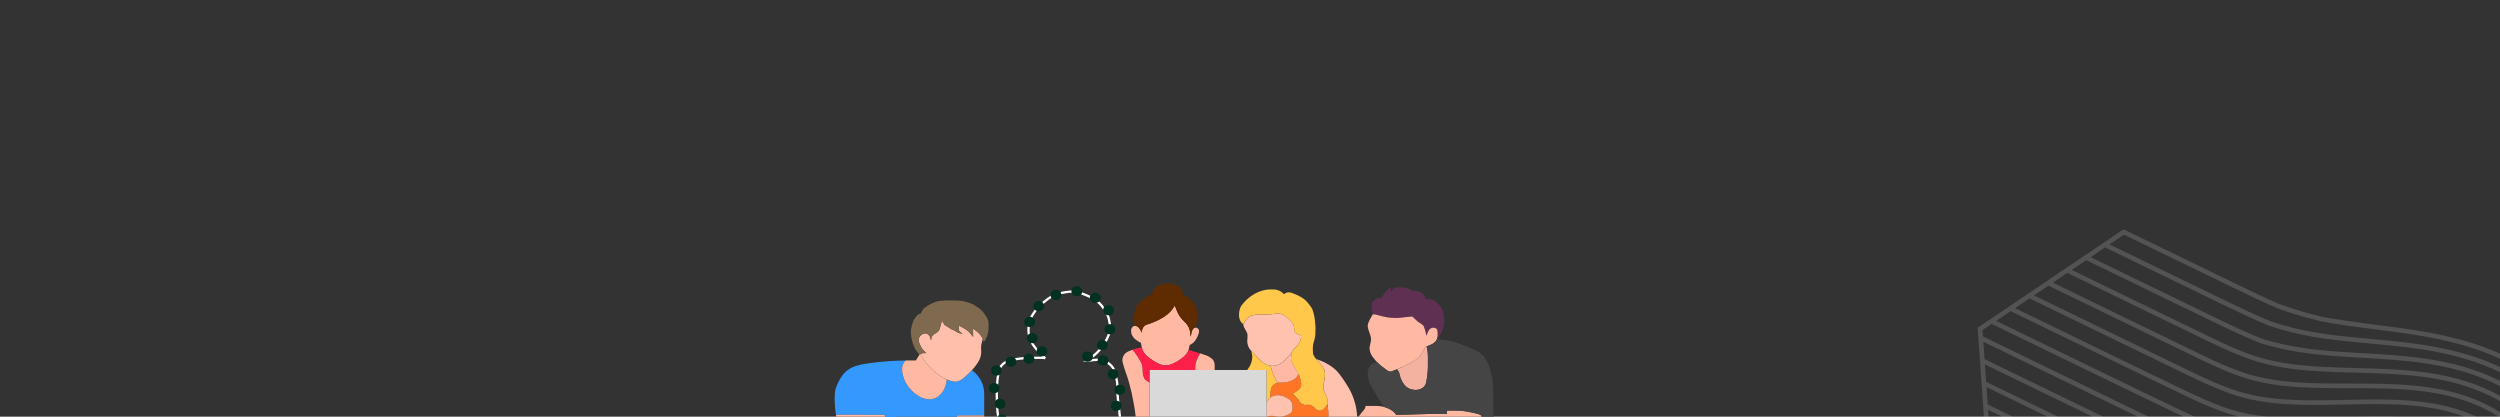 <svg width="1080" height="180" viewBox="0 0 1080 180" fill="none" xmlns="http://www.w3.org/2000/svg">
<rect x="0" y="0" width="1080" height="180" fill="#333333" stroke="none"/>
<g clip-path="url(#clip0)">
<path fill-rule="evenodd" clip-rule="evenodd" d="M889.07 180H884.477L881.39 178.502L858.161 167.23L858.685 174.73L869.546 180H864.955L858.837 177.032L859.044 180H857.039L856.599 173.724L856.61 173.729L856.085 166.224L856.075 166.219L855.231 154.119L855.241 154.123L854.715 146.631L854.699 146.623L854.349 141.583L860.228 137.615L860.235 137.619L866.491 133.401L866.485 133.398L876.565 126.594L876.572 126.597L882.819 122.383L882.811 122.379L892.892 115.58L892.898 115.583L899.144 111.372H899.143L907.303 105.867L907.302 105.866L917.382 99.066L966.807 123.047C972.487 125.804 978.544 128.718 984.651 131.357C990.681 133.545 997.11 135.444 1003.7 136.978C1009.89 138.078 1016.59 139.075 1024.12 140.018C1030.75 140.849 1037.81 141.755 1044.78 142.878C1052.03 144.041 1058.57 145.474 1064.8 147.262C1069.99 148.745 1075.06 150.579 1080 152.752V154.942C1074.9 152.646 1069.63 150.722 1064.25 149.184C1058.1 147.42 1051.63 146.002 1044.47 144.852C1037.52 143.734 1030.48 142.832 1023.87 142.002C1016.3 141.056 1009.58 140.052 1003.3 138.936C996.578 137.373 990.075 135.451 983.914 133.216C977.714 130.538 971.634 127.613 965.934 124.846L917.546 101.369L911.304 105.579L963.094 130.708C966.005 132.108 968.891 133.484 971.782 134.818L972.094 134.962C973.529 135.622 974.967 136.27 976.408 136.905L976.518 136.953C977.992 137.6 979.473 138.233 980.963 138.848C987.305 140.953 993.802 142.56 1000.39 143.652C1006.27 144.617 1012.66 145.383 1021.12 146.137C1022.93 146.3 1024.74 146.465 1026.55 146.632L1027.46 146.718C1028.51 146.818 1029.56 146.92 1030.61 147.024C1031.6 147.123 1032.58 147.224 1033.57 147.327L1034.13 147.385C1034.87 147.464 1035.6 147.544 1036.32 147.625L1036.8 147.677C1037.47 147.753 1038.13 147.83 1038.79 147.908L1039.53 147.995C1040.05 148.058 1040.57 148.123 1041.08 148.187L1042.12 148.315C1049.5 149.265 1056.13 150.535 1062.39 152.199C1064.05 152.639 1065.69 153.116 1067.31 153.626C1071.64 154.989 1075.88 156.636 1080 158.555V160.768C1075.7 158.713 1071.25 156.964 1066.7 155.534C1065.11 155.03 1063.5 154.563 1061.88 154.134C1055.69 152.491 1049.15 151.237 1041.87 150.3C1041.47 150.248 1041.06 150.2 1040.66 150.15C1040.22 150.095 1039.77 150.038 1039.32 149.984L1038.31 149.866C1037.76 149.801 1037.2 149.736 1036.65 149.673L1035.8 149.579C1035.2 149.513 1034.6 149.447 1034.01 149.384L1033.03 149.28C1032.51 149.227 1031.99 149.172 1031.47 149.121L1029.98 148.972L1029.01 148.875C1028.19 148.796 1027.36 148.718 1026.54 148.64C1024.74 148.471 1022.88 148.302 1020.94 148.13C1012.43 147.372 1006 146.6 1000.07 145.627C993.364 144.516 986.753 142.881 980.301 140.736H980.3L980.234 140.711C977.201 139.455 974.193 138.137 971.213 136.758L971.197 136.75C968.194 135.361 965.201 133.947 962.22 132.511L909.384 106.876L903.141 111.087L959.377 138.373C965.623 141.355 971.286 144.018 977.283 146.387C983.721 148.339 990.309 149.755 996.981 150.619C1002.92 151.386 1009.42 151.94 1018.04 152.412C1026.03 152.848 1032.71 153.27 1039.38 153.914C1046.87 154.638 1053.58 155.739 1059.91 157.279C1066.62 158.911 1073 161.181 1078.87 164.025C1079.25 164.208 1079.62 164.394 1080 164.583V166.837C1079.37 166.51 1078.74 166.19 1078.1 165.877L1078 165.827C1072.26 163.046 1066.02 160.825 1059.44 159.226C1053.21 157.709 1046.58 156.624 1039.19 155.908C1031.86 155.198 1024.37 154.764 1017.93 154.412C1009.29 153.939 1002.75 153.382 996.725 152.605C989.93 151.724 983.22 150.282 976.663 148.292L976.623 148.276L976.586 148.263C976.511 148.232 976.436 148.199 976.36 148.169C970.386 145.802 964.738 143.149 958.508 140.177L901.223 112.383L894.979 116.593L955.654 146.031C961.102 148.615 967.285 151.547 973.729 153.67C979.751 155.652 986.221 156.974 993.509 157.71C999.564 158.322 1006.15 158.69 1014.86 158.9C1021.47 159.059 1029.13 159.268 1036.51 159.757C1044.13 160.259 1050.94 161.187 1057.31 162.593C1064.12 164.093 1070.54 166.292 1076.39 169.13L1076.56 169.21C1077.72 169.777 1078.87 170.372 1080 170.994V173.287C1078.59 172.484 1077.15 171.725 1075.69 171.011L1075.53 170.933C1069.81 168.163 1063.54 166.015 1056.89 164.551C1050.61 163.166 1043.9 162.252 1036.38 161.756C1029.02 161.27 1021.39 161.061 1014.82 160.903C1006.07 160.693 999.44 160.322 993.31 159.703C985.872 158.951 979.262 157.6 973.105 155.573C966.559 153.416 960.308 150.453 954.794 147.841L893.052 117.885L886.809 122.095L951.935 153.695C957.377 156.262 963.555 159.175 970.045 161.241C976.024 163.142 982.724 164.404 989.959 164.989C996.068 165.484 1002.93 165.706 1011.54 165.69C1019.03 165.675 1026.34 165.684 1033.48 165.952C1041.24 166.24 1048.13 166.995 1054.55 168.259C1061.46 169.622 1067.92 171.746 1073.76 174.576L1073.91 174.648C1075.99 175.666 1078.02 176.782 1080 177.992V180H1079.44C1077.32 178.682 1075.13 177.473 1072.89 176.379C1067.21 173.625 1060.91 171.554 1054.16 170.227C1047.84 168.981 1041.06 168.239 1033.41 167.953C1026.3 167.688 1019.02 167.68 1011.55 167.694C1002.88 167.711 995.964 167.486 989.799 166.987C982.418 166.39 975.569 165.1 969.443 163.15C962.836 161.048 956.589 158.104 951.077 155.507L884.897 123.395L878.651 127.605L948.219 161.36C953.672 163.91 959.867 166.81 966.347 168.861C972.366 170.765 979.082 171.986 986.308 172.489C992.572 172.925 999.481 173.039 1008.05 172.849L1008.65 172.836C1015.76 172.679 1023.11 172.516 1030.23 172.598C1038.11 172.688 1045.09 173.278 1051.55 174.401C1058.14 175.55 1064.29 177.432 1069.84 180H1064.65C1060.45 178.416 1055.95 177.202 1051.2 176.376C1044.85 175.271 1037.98 174.69 1030.21 174.602C1023.12 174.52 1015.79 174.682 1008.69 174.839L1008.1 174.852C999.463 175.045 992.496 174.929 986.17 174.488C978.774 173.972 971.901 172.722 965.743 170.771C959.123 168.676 952.874 165.751 947.36 163.17L876.725 128.9L870.481 133.113L926.796 160.438C932.696 163.282 938.605 166.128 944.529 168.962C950.159 171.655 956.193 174.46 962.625 176.554C967.86 178.244 973.57 179.4 979.636 180H967.492C965.646 179.556 963.817 179.042 962.01 178.46C955.46 176.326 949.357 173.49 943.67 170.77C937.752 167.937 931.839 165.094 925.93 162.243L868.57 134.412L862.323 138.624L925.859 169.441C930.832 171.833 935.817 174.23 940.813 176.618H940.812C943.228 177.779 945.659 178.906 948.106 180H943.276C942.163 179.48 941.052 178.955 939.944 178.425C935.047 176.086 930.164 173.738 925.287 171.391L922.201 169.907L860.391 139.918L856.423 142.594L856.613 145.316L920.18 176.154C922.845 177.436 925.512 178.718 928.182 180H923.542L922.439 179.47L918.481 177.57L856.792 147.638L857.314 155.124L908.584 180H903.989L857.466 157.427L857.99 164.925L889.07 180ZM1036.34 180H1017.72C1020.71 179.911 1023.71 179.85 1026.71 179.818C1030.08 179.786 1033.28 179.846 1036.34 180Z" fill="white" fill-opacity="0.16"/>
<path d="M425.176 179.469H413.53L412.877 183.565H382.788L382.195 179.217C369.557 179.206 362.531 179.195 361.128 179.195C360.342 173.96 360.487 169.885 360.971 167.979C363.885 159.95 367.308 158.121 374.625 157.026C380.115 156.226 385.654 155.799 391.205 155.734C389.633 157.256 388.968 159.775 390.697 164.135C392.414 168.483 397.228 172.525 401.412 172.525C405.597 172.525 408.547 168.746 408.995 164.135C408.995 164.069 408.995 164.003 408.995 163.937C410.023 164.408 411.111 164.726 412.248 164.89C414.631 165.208 416.832 162.984 419.069 160.75C419.323 160.487 419.589 160.213 419.879 159.929C423.229 162.393 425.164 166.095 425.176 170.005C425.176 171.265 425.176 174.42 425.176 179.469Z" fill="#3399FF"/>
<path d="M382.788 183.576C370.283 183.576 363.341 183.576 361.95 183.576C361.6 182.043 361.333 180.575 361.14 179.195C362.543 179.195 369.569 179.206 382.207 179.217L382.788 183.576Z" fill="#FFB9A3"/>
<path d="M425.176 183.576H412.877L413.53 179.469H425.176V183.576Z" fill="#FFB9A3"/>
<path d="M419.879 159.907C419.613 160.202 419.347 160.476 419.069 160.728C416.832 162.963 414.631 165.197 412.248 164.879C411.111 164.704 410.023 164.386 408.995 163.926C405.391 162.36 401.775 159.206 399.38 155.843C398.715 154.912 398.135 153.937 397.639 152.919C397.99 152.743 398.377 152.623 398.764 152.557C398.86 152.557 399.308 152.557 400.118 152.557C400.046 152.459 399.997 152.404 399.985 152.393C399.586 151.922 399.126 151.451 398.655 151.013C398.449 150.816 398.28 150.596 398.147 150.356C397.844 149.841 397.591 149.315 397.361 148.778C397.361 148.756 397.312 148.647 397.228 148.45L397.167 148.285C397.083 148.033 397.046 147.891 397.034 147.858C396.877 147.343 396.841 146.796 396.962 146.259C397.022 145.963 397.143 145.679 397.312 145.427C397.542 145.076 397.844 144.769 398.207 144.528C398.485 144.353 398.8 144.211 399.138 144.145C399.187 144.134 399.586 144.047 399.634 144.036C399.816 143.992 400.021 144.003 400.203 144.068C400.566 144.189 400.88 144.397 401.134 144.66C401.279 144.813 401.412 144.978 401.533 145.153C401.557 145.186 401.751 145.459 401.775 145.492C401.86 145.624 401.908 145.766 401.908 145.92C401.908 146.314 402.041 146.697 402.283 147.015C402.283 146.949 402.283 146.423 402.283 146.358C402.283 146.128 402.319 145.909 402.404 145.689C402.561 145.262 402.839 144.89 403.214 144.594C403.516 144.353 403.831 144.134 404.182 143.937C404.641 143.663 405.052 143.356 405.427 142.995C405.548 142.875 405.633 142.743 405.693 142.601C405.911 142.053 406.092 141.494 406.25 140.925C406.25 140.881 406.298 140.695 406.395 140.355L406.673 139.26L406.951 138.417C407.193 138.91 407.326 139.183 407.35 139.238C407.568 139.654 407.834 140.049 408.16 140.41C408.221 140.476 408.281 140.542 408.354 140.596C408.487 140.695 409.225 141.1 409.563 141.297C409.672 141.363 409.793 141.429 409.89 141.516C410.482 141.944 411.135 142.305 411.837 142.557H411.861C412.357 142.787 412.841 143.05 413.288 143.356C413.578 143.543 413.881 143.707 414.183 143.849C414.582 143.937 414.969 143.992 415.368 144.025C415.513 144.025 415.876 143.981 415.876 143.981C415.828 143.959 415.393 143.773 415.332 143.751C414.8 143.521 414.389 143.105 414.183 142.601C414.183 142.404 414.183 140.87 414.183 140.673C414.788 140.892 415.368 141.166 415.913 141.494C415.937 141.505 416.13 141.626 416.154 141.637C416.626 141.889 417.074 142.174 417.497 142.502C417.606 142.601 417.727 142.688 417.872 142.765C417.932 142.798 417.993 142.831 418.053 142.864C418.428 143.116 418.742 143.433 418.984 143.806C419.166 144.079 419.371 144.342 419.589 144.594C419.71 144.704 419.819 144.824 419.916 144.956C419.94 144.999 420.097 145.197 420.363 145.547C420.363 144.233 420.363 143.51 420.363 143.356C420.363 142.809 420.218 142.272 419.928 141.779C419.928 141.779 419.916 141.757 419.903 141.724L421.379 142.688C421.415 142.71 421.427 142.721 421.427 142.732C422.141 143.258 422.782 143.849 423.362 144.496C423.834 145.021 424.209 145.591 424.511 146.215C424.511 146.226 424.56 146.314 424.572 146.325C424.354 147.343 423.955 148.406 423.846 149.567C423.749 151.122 424.076 151.768 423.749 153.488C423.35 155.679 421.597 158.056 419.879 159.907Z" fill="#FFBFAA"/>
<path d="M427.063 141.418C427.063 142.316 426.978 143.203 426.785 144.079C426.785 144.09 426.748 144.233 426.748 144.255C426.495 145.043 426.192 145.821 425.829 146.566C425.829 146.577 425.805 146.621 425.769 146.697L424.898 147.869C424.898 147.771 424.898 147.716 424.898 147.705C424.898 147.256 424.801 146.818 424.62 146.401C424.584 146.325 424.572 146.292 424.56 146.281C424.269 145.668 423.882 145.087 423.423 144.561C422.842 143.915 422.189 143.324 421.488 142.798C421.476 142.798 421.464 142.787 421.427 142.765L419.952 141.801C419.976 141.834 419.988 141.845 419.988 141.856C420.266 142.338 420.411 142.875 420.411 143.433C420.411 143.576 420.411 144.309 420.411 145.624C420.145 145.262 419.988 145.065 419.964 145.021C419.867 144.901 419.758 144.78 419.649 144.66C419.42 144.408 419.214 144.145 419.033 143.871C418.791 143.51 418.476 143.192 418.101 142.94C418.041 142.896 417.981 142.864 417.92 142.831C417.787 142.765 417.654 142.666 417.545 142.568C417.134 142.25 416.686 141.954 416.215 141.703C416.191 141.692 415.997 141.571 415.973 141.56C415.417 141.243 414.848 140.969 414.244 140.739C414.244 140.936 414.244 142.469 414.244 142.666C414.437 143.17 414.848 143.586 415.392 143.817C415.441 143.838 415.876 144.025 415.937 144.047C415.937 144.047 415.562 144.09 415.429 144.09C415.03 144.057 414.631 144.003 414.244 143.926C413.929 143.773 413.627 143.608 413.349 143.422C412.889 143.126 412.417 142.853 411.909 142.623C411.909 142.623 411.897 142.623 411.885 142.623C411.184 142.371 410.531 142.02 409.95 141.582C409.841 141.505 409.733 141.429 409.612 141.363C409.273 141.177 408.535 140.761 408.402 140.662C408.33 140.607 408.269 140.552 408.209 140.487C407.882 140.125 407.616 139.731 407.398 139.304C407.374 139.249 407.241 138.975 406.999 138.493L406.721 139.326L406.443 140.421C406.358 140.761 406.31 140.958 406.298 140.991C406.153 141.56 405.959 142.119 405.742 142.666C405.693 142.82 405.597 142.951 405.476 143.061C405.113 143.422 404.689 143.74 404.23 144.003C403.891 144.2 403.565 144.419 403.262 144.66C402.888 144.956 402.609 145.339 402.452 145.755C402.367 145.974 402.331 146.204 402.331 146.423C402.331 146.489 402.331 147.026 402.331 147.091C402.089 146.763 401.968 146.38 401.956 145.996C401.956 145.843 401.908 145.689 401.823 145.558C401.799 145.525 401.569 145.186 401.545 145.142C401.424 144.967 401.279 144.802 401.134 144.649C400.892 144.386 400.566 144.178 400.203 144.057C400.021 143.992 399.828 143.981 399.634 144.025C399.586 144.036 399.187 144.123 399.138 144.134C398.8 144.2 398.485 144.342 398.207 144.518C397.844 144.758 397.542 145.065 397.312 145.416C397.143 145.668 397.022 145.952 396.962 146.248C396.853 146.785 396.877 147.332 397.034 147.847C397.046 147.88 397.095 148.023 397.167 148.274L397.228 148.439C397.312 148.636 397.361 148.745 397.373 148.767C397.59 149.304 397.857 149.83 398.147 150.345C398.28 150.586 398.461 150.805 398.667 151.002C399.126 151.44 399.574 151.911 399.985 152.382C399.997 152.393 400.046 152.448 400.13 152.546C399.308 152.546 398.86 152.546 398.776 152.546C398.377 152.612 398.002 152.732 397.651 152.908C397.566 152.951 397.482 152.995 397.397 153.039C397.385 153.05 397.324 153.083 397.216 153.149C397.034 152.951 396.925 152.842 396.901 152.82C396.526 152.437 396.188 152.02 395.897 151.582C395.619 151.166 395.305 150.695 395.244 150.575C395.172 150.465 395.051 150.169 394.894 149.808C394.507 148.899 394.204 147.979 393.962 147.037C393.926 146.916 393.902 146.796 393.89 146.675C393.878 146.577 393.853 146.478 393.829 146.38C393.587 145.295 393.454 144.189 393.454 143.094C393.454 143.083 393.454 143.061 393.454 143.006C393.515 142.655 393.539 142.469 393.551 142.425C393.733 141.33 393.999 140.235 394.337 139.161C394.446 138.822 394.591 138.493 394.785 138.176C395.208 137.453 395.728 136.774 396.321 136.149C396.466 135.996 396.635 135.865 396.841 135.777C396.937 135.733 397.724 135.394 397.832 135.35C398.086 134.66 398.449 134.003 398.921 133.411C398.921 133.4 398.957 133.367 399.005 133.302C399.586 132.863 399.912 132.622 399.985 132.579C400.469 132.206 400.989 131.878 401.545 131.604C401.557 131.593 401.63 131.549 401.642 131.549C402.501 131.111 403.383 130.717 404.29 130.377C404.702 130.213 405.149 130.114 405.584 130.059C405.705 130.048 406.637 129.95 406.758 129.939C407.81 129.818 408.874 129.764 409.938 129.764C410.12 129.764 411.655 129.764 411.849 129.764C413.264 129.764 414.679 129.873 416.07 130.103C416.215 130.125 416.36 130.158 416.505 130.191C416.541 130.191 416.868 130.268 416.904 130.278C418.198 130.574 419.444 131.012 420.605 131.604C420.702 131.67 421.173 131.987 422.032 132.568C422.334 132.754 422.504 132.852 422.528 132.874C423.399 133.422 424.148 134.09 424.765 134.868C424.85 134.988 425.551 135.996 425.648 136.127C426.132 136.763 426.519 137.464 426.797 138.198C426.978 138.701 427.063 139.227 427.063 139.764C427.063 140.092 427.063 141.253 427.063 141.418Z" fill="#7F694F"/>
<path d="M409.007 164.113C408.56 168.735 405.621 172.514 401.436 172.514C397.24 172.514 392.451 168.472 390.709 164.113C388.968 159.753 389.645 157.245 391.229 155.723C392.293 155.701 394.591 155.723 395.656 155.723C395.764 155.547 396.296 154.693 397.24 153.16C397.349 153.105 397.409 153.061 397.421 153.061C397.506 153.006 397.591 152.962 397.675 152.93C398.159 153.948 398.739 154.923 399.417 155.843C401.787 159.206 405.403 162.36 409.007 163.926C409.007 163.992 409.007 164.047 409.007 164.113Z" fill="#FFB9A3"/>
<path d="M384.686 177.048C381.578 177.048 381.578 181.43 384.686 181.43C387.807 181.43 387.807 177.048 384.686 177.048Z" fill="#3399FF"/>
<path d="M384.686 177.048C381.578 177.048 381.578 181.43 384.686 181.43C387.807 181.43 387.807 177.048 384.686 177.048Z" fill="#3399FF"/>
<path d="M384.662 177.048C381.542 177.048 381.542 181.43 384.662 181.43C387.77 181.43 387.782 177.048 384.662 177.048Z" fill="#3399FF"/>
<path d="M384.638 177.048C381.53 177.048 381.518 181.43 384.638 181.43C387.758 181.43 387.758 177.048 384.638 177.048Z" fill="#3399FF"/>
<path d="M384.614 177.048C381.494 177.048 381.494 181.43 384.614 181.43C387.722 181.43 387.722 177.048 384.614 177.048Z" fill="#3399FF"/>
<path d="M384.348 176.03C381.24 176.03 381.228 180.411 384.348 180.411C387.468 180.411 387.468 176.03 384.348 176.03Z" fill="#3399FF"/>
<path d="M384.348 176.03C381.24 176.03 381.228 180.411 384.348 180.411C387.468 180.411 387.468 176.03 384.348 176.03Z" fill="#3399FF"/>
<path d="M384.324 176.03C381.203 176.03 381.203 180.411 384.324 180.411C387.432 180.411 387.444 176.03 384.324 176.03Z" fill="#3399FF"/>
<path d="M384.299 176.03C381.179 176.03 381.179 180.411 384.299 180.411C387.408 180.411 387.42 176.03 384.299 176.03Z" fill="#3399FF"/>
<path d="M426.035 183.576C429.687 183.576 431.731 183.576 432.13 183.576C431.646 182.109 431.284 180.619 431.078 179.096C430.921 177.968 430.824 176.84 430.776 175.701C430.764 175.383 430.667 172.82 430.655 172.503C430.594 171.21 430.594 170.17 430.594 169.918C430.594 169.162 430.594 168.406 430.643 167.65C430.691 166.424 430.788 165.197 430.933 163.981C430.945 163.894 430.993 163.466 431.09 162.7C431.259 161.67 431.344 161.09 431.368 160.98C431.489 160.235 431.719 159.523 432.058 158.844C432.445 158.034 433.074 157.333 433.86 156.807C434.948 156.073 436.218 155.569 437.548 155.35C439.689 154.978 441.418 154.846 441.841 154.792C443.426 154.649 445.01 154.572 446.594 154.572C446.969 154.572 449.981 154.572 450.356 154.572C450.755 154.572 451.154 154.649 451.517 154.792C451.444 154.715 451.045 154.331 450.343 153.62C449.424 152.699 448.904 152.185 448.808 152.086C447.864 151.078 447.006 150.016 446.232 148.899C446.183 148.822 446.135 148.756 446.099 148.669C446.062 148.581 445.857 148.121 445.482 147.289C445.264 146.807 445.155 146.533 445.131 146.478C444.829 145.788 444.611 145.076 444.466 144.342C444.357 143.816 444.309 143.269 444.309 142.732C444.309 141.867 444.369 141.012 444.478 140.147C444.551 139.621 444.671 139.107 444.853 138.603C445.167 137.716 445.578 136.861 446.062 136.04C446.365 135.525 446.703 135.021 447.066 134.528C447.126 134.452 447.441 134.024 448.009 133.258L449.666 131.582C450.996 130.487 451.734 129.873 451.891 129.753C453.052 128.811 454.346 128 455.737 127.354C455.882 127.277 456.04 127.233 456.197 127.201C456.233 127.19 456.523 127.102 456.56 127.091C458.555 126.467 460.623 126.094 462.727 125.963C462.776 125.974 463.235 126.007 463.296 126.007C464.795 126.105 466.283 126.401 467.698 126.894C467.855 126.949 469.101 127.463 469.258 127.529C470.371 127.978 471.229 128.427 471.447 128.526C472.148 128.887 472.826 129.293 473.455 129.753C474.603 130.574 475.595 131.56 476.381 132.677C477.433 134.057 478.268 135.569 478.873 137.157V137.19C479.356 138.975 479.61 140.804 479.61 142.634C479.61 142.743 479.586 142.853 479.55 142.962C479.514 143.083 479.187 144.003 479.151 144.123C478.897 144.857 478.594 145.58 478.244 146.292C478.22 146.336 478.05 146.664 478.038 146.708C477.724 147.332 477.373 147.946 476.986 148.537C476.95 148.592 476.684 148.997 476.647 149.041C476.272 149.622 475.861 150.169 475.414 150.706C475.402 150.728 475.232 150.914 475.22 150.947C474.809 151.429 474.386 151.9 473.938 152.338C473.817 152.458 473.757 152.513 473.745 152.535C473.031 153.236 472.233 153.86 471.362 154.397C470.879 154.693 470.407 155.011 469.947 155.339C469.911 155.361 469.742 155.482 469.439 155.701C470.54 155.701 471.157 155.701 471.278 155.701C472.209 155.525 473.152 155.438 474.108 155.438C474.724 155.438 475.329 155.471 475.946 155.547C476.768 155.646 477.554 155.942 478.22 156.413C478.715 156.763 479.187 157.135 479.634 157.541C480.408 158.242 480.989 159.096 481.34 160.038C481.352 160.071 481.449 160.334 481.461 160.367C481.884 161.725 482.223 163.105 482.477 164.496C482.501 164.638 482.525 164.781 482.573 164.923C482.67 165.087 482.718 167.431 482.718 167.431C482.718 167.596 482.731 168.428 482.755 169.918L482.948 172.536C483.142 174.124 483.251 175 483.275 175.175C483.275 175.175 483.48 177.388 483.565 178.067L483.867 180.488C483.879 180.564 483.94 181.178 483.952 181.254C484.037 182.032 484.085 182.81 484.085 183.587C484.52 183.587 486.746 183.587 490.737 183.587" stroke="white"/>
<path d="M432.021 172.229C428.913 172.229 428.901 176.61 432.021 176.61C435.142 176.61 435.142 172.229 432.021 172.229Z" fill="#013220"/>
<path d="M429.458 165.471C426.337 165.471 426.337 169.852 429.458 169.852C432.566 169.852 432.578 165.471 429.458 165.471Z" fill="#013220"/>
<path d="M430.437 157.88C427.329 157.88 427.329 162.262 430.437 162.262C433.557 162.262 433.557 157.88 430.437 157.88Z" fill="#013220"/>
<path d="M436.726 154.091C433.606 154.091 433.606 158.472 436.726 158.472C439.834 158.472 439.846 154.091 436.726 154.091Z" fill="#013220"/>
<path d="M444.49 152.754C441.37 152.754 441.37 157.135 444.49 157.135C447.598 157.135 447.61 152.754 444.49 152.754Z" fill="#013220"/>
<path d="M450.126 149.567C447.006 149.567 447.006 153.948 450.126 153.948C453.234 153.948 453.246 149.567 450.126 149.567Z" fill="#013220"/>
<path d="M445.965 143.893C442.845 143.893 442.857 148.274 445.965 148.274C449.086 148.274 449.086 143.893 445.965 143.893Z" fill="#013220"/>
<path d="M444.829 136.894C441.708 136.894 441.708 141.275 444.829 141.275C447.937 141.275 447.949 136.894 444.829 136.894Z" fill="#013220"/>
<path d="M448.747 130.059C445.627 130.059 445.627 134.441 448.747 134.441C451.855 134.441 451.867 130.059 448.747 130.059Z" fill="#013220"/>
<path d="M456.173 125.229C453.052 125.229 453.052 129.61 456.173 129.61C459.281 129.61 459.293 125.229 456.173 125.229Z" fill="#013220"/>
<path d="M465.195 123.608C462.086 123.608 462.074 127.989 465.195 127.989C468.315 127.989 468.315 123.608 465.195 123.608Z" fill="#013220"/>
<path d="M473.152 126.467C470.032 126.467 470.032 130.848 473.152 130.848C476.26 130.848 476.26 126.467 473.152 126.467Z" fill="#013220"/>
<path d="M478.873 131.823C475.752 131.823 475.765 136.204 478.873 136.204C481.993 136.204 481.993 131.823 478.873 131.823Z" fill="#013220"/>
<path d="M479.489 140.038C476.369 140.038 476.381 144.419 479.489 144.419C482.61 144.419 482.61 140.038 479.489 140.038Z" fill="#013220"/>
<path d="M476.176 146.894C473.056 146.894 473.056 151.276 476.176 151.276C479.284 151.276 479.296 146.894 476.176 146.894Z" fill="#013220"/>
<path d="M469.814 151.856C466.694 151.856 466.706 156.237 469.814 156.237C472.935 156.237 472.935 151.856 469.814 151.856Z" fill="#013220"/>
<path d="M476.526 153.543C473.406 153.543 473.406 157.924 476.526 157.924C479.634 157.924 479.647 153.543 476.526 153.543Z" fill="#013220"/>
<path d="M480.844 159.447C477.724 159.447 477.736 163.828 480.844 163.828C483.964 163.828 483.964 159.447 480.844 159.447Z" fill="#013220"/>
<path d="M483.807 166.205C480.687 166.205 480.687 170.586 483.807 170.586C486.915 170.586 486.927 166.205 483.807 166.205Z" fill="#013220"/>
<path d="M482.21 173.127C479.09 173.127 479.09 177.508 482.21 177.508C485.319 177.508 485.319 173.127 482.21 173.127Z" fill="#013220"/>
<path d="M432.807 179.053C429.687 179.053 429.699 183.434 432.807 183.434C435.928 183.434 435.928 179.053 432.807 179.053Z" fill="#013220"/>
<path d="M547.214 159.852C547.214 174.08 547.214 181.988 547.214 183.576C516.823 183.576 499.94 183.576 496.566 183.576C496.566 169.337 496.566 161.429 496.566 159.852C526.957 159.852 543.84 159.852 547.214 159.852Z" fill="#D9D9D9"/>
<path d="M503.459 150.213C497.134 150.246 491.631 146.325 490.168 140.761C490.18 140.761 490.337 140.761 490.35 140.761C490.604 140.761 490.857 140.826 491.075 140.936C491.341 141.078 491.595 141.232 491.837 141.407C491.849 141.429 491.946 141.527 491.958 141.549C492.514 142.206 492.938 142.962 493.204 143.762C493.204 143.751 493.204 143.608 493.204 143.587C493.204 142.71 493.494 141.845 494.05 141.122C494.365 140.706 494.812 140.399 495.344 140.246C498.005 139.468 500.52 138.34 502.806 136.894C504.814 135.635 506.422 133.926 507.498 131.943C507.523 131.9 507.752 131.472 507.777 131.418C511.405 133.247 514.09 137.409 514.597 142.371C514.597 142.371 514.634 142.349 514.682 142.305L514.9 142.141L515.456 141.856C515.613 141.779 515.71 141.725 515.722 141.725C515.892 141.637 516.061 141.582 516.254 141.538C514.295 146.347 509.204 150.213 503.459 150.213Z" fill="#2A0000"/>
<path d="M496.566 165.318V183.576H490.737C490.737 183.138 490.737 182.897 490.737 182.843C490.737 181.583 490.664 180.323 490.507 179.064C490.483 178.943 490.374 177.979 490.35 177.859C490.229 176.873 490.071 175.876 489.878 174.902L488.923 169.973C488.39 167.826 488.1 166.632 488.04 166.391C487.641 164.759 487.145 163.149 486.564 161.572C486.552 161.561 486.516 161.462 486.516 161.451C485.899 159.808 485.391 158.132 484.968 156.435C484.847 155.985 484.823 155.504 484.907 155.043C485.028 154.189 485.439 153.39 486.068 152.743C486.407 152.404 486.806 152.119 487.254 151.9C487.858 151.604 488.487 151.341 489.14 151.111C489.237 151.21 490.059 152.009 490.168 152.108C491.148 153.411 492.018 154.77 492.78 156.183C492.792 156.194 492.829 156.27 492.841 156.281C493.385 157.322 493.663 158.461 493.663 159.611C493.663 159.699 493.663 160.367 493.663 160.443C493.663 161.626 493.99 162.787 494.594 163.839C494.848 164.036 495.514 164.529 496.566 165.318Z" fill="#FFB9A3"/>
<path d="M517.923 143.652C517.911 143.674 517.875 143.838 517.79 144.112C517.694 144.408 517.645 144.572 517.633 144.605C517.536 144.89 517.415 145.175 517.282 145.449C517.27 145.47 517.198 145.646 517.186 145.668C517.101 145.843 517.004 146.007 516.907 146.182C516.883 146.215 516.799 146.369 516.617 146.653C516.448 146.916 516.363 147.059 516.339 147.092C516.194 147.3 516.037 147.497 515.867 147.694C515.674 147.913 515.456 148.11 515.226 148.285C515.13 148.351 515.045 148.417 514.948 148.472C514.924 148.483 514.718 148.614 514.694 148.636C514.549 148.724 514.392 148.811 514.235 148.899C514.211 148.921 513.969 149.052 513.944 149.063C513.703 149.841 513.678 150.52 513.497 151.199C513.412 151.495 513.303 151.769 513.146 152.042C512.203 153.652 510.727 154.726 509.204 155.723C507.438 156.873 505.527 157.848 503.532 157.848C501.548 157.848 499.795 156.862 498.053 155.723C496.493 154.715 494.945 153.652 493.99 152.042C493.651 151.462 493.421 150.848 493.288 150.213C493.131 149.534 493.034 148.822 492.841 148.023C492.817 148.012 492.611 147.946 492.587 147.935C492.442 147.891 492.309 147.836 492.176 147.771C491.934 147.65 491.716 147.508 491.498 147.354C491.486 147.343 491.402 147.278 491.269 147.168C490.954 146.949 490.785 146.829 490.749 146.807C490.398 146.566 490.083 146.281 489.805 145.963C489.648 145.777 489.515 145.58 489.406 145.383C489.358 145.306 488.995 144.704 488.959 144.627C488.898 144.528 488.862 144.43 488.838 144.331C488.693 143.806 488.632 143.258 488.632 142.721C488.632 142.393 488.705 142.064 488.874 141.768C489.031 141.462 489.273 141.199 489.576 140.991C489.745 140.87 489.963 140.783 490.18 140.761C490.192 140.761 490.35 140.761 490.362 140.761C490.616 140.761 490.87 140.815 491.087 140.936C491.353 141.067 491.607 141.232 491.849 141.407C491.861 141.418 491.958 141.527 491.97 141.538C492.526 142.206 492.95 142.951 493.216 143.762C493.216 143.74 493.216 143.597 493.216 143.576C493.216 142.699 493.506 141.845 494.062 141.111C494.377 140.706 494.824 140.399 495.356 140.246C498.017 139.468 500.532 138.329 502.818 136.883C504.826 135.624 506.434 133.926 507.511 131.943C507.595 132.151 508.236 133.805 508.321 134.014C508.551 134.616 508.829 135.196 509.143 135.766C509.784 136.927 510.631 137.99 511.647 138.91C512.747 139.895 513.533 141.133 513.932 142.491C513.944 142.546 514.053 143.061 514.065 143.126C514.223 143.893 514.307 144.671 514.307 145.449C514.319 145.405 514.452 145.065 514.464 145.021C514.561 144.759 514.61 144.485 514.61 144.211C514.61 143.63 514.779 143.061 515.093 142.557C515.093 142.557 515.093 142.546 515.093 142.535C515.456 142.042 515.662 141.768 515.698 141.714C515.867 141.637 516.037 141.571 516.23 141.538C516.242 141.538 516.315 141.538 516.327 141.538C516.399 141.527 516.472 141.527 516.545 141.538C516.702 141.538 516.871 141.56 517.016 141.615C517.173 141.659 517.319 141.735 517.427 141.845C517.609 142.009 517.754 142.217 517.863 142.426C517.947 142.612 517.996 142.809 518.008 143.006C518.008 143.225 517.984 143.433 517.923 143.652Z" fill="#FFB9A3"/>
<path d="M516.351 141.527C516.339 141.527 516.266 141.527 516.254 141.527C516.061 141.56 515.892 141.626 515.722 141.703C515.686 141.757 515.48 142.031 515.118 142.524C515.118 142.535 515.118 142.546 515.118 142.546C514.803 143.05 514.634 143.619 514.634 144.2C514.634 144.474 514.585 144.748 514.489 145.01C514.477 145.054 514.344 145.394 514.331 145.438C514.331 144.66 514.247 143.882 514.09 143.116C514.077 143.05 513.969 142.535 513.957 142.48C513.557 141.122 512.771 139.884 511.671 138.899C510.655 137.979 509.808 136.916 509.167 135.755C508.853 135.185 508.575 134.605 508.345 134.003C508.26 133.794 507.619 132.141 507.535 131.932C506.458 133.915 504.85 135.613 502.842 136.872C500.557 138.318 498.041 139.457 495.381 140.235C494.848 140.388 494.401 140.695 494.087 141.1C493.53 141.834 493.24 142.688 493.24 143.565C493.24 143.587 493.24 143.729 493.24 143.751C492.974 142.94 492.551 142.195 491.994 141.527C491.982 141.516 491.885 141.407 491.873 141.396C491.631 141.221 491.378 141.056 491.111 140.925C490.894 140.804 490.64 140.75 490.386 140.75C490.374 140.75 490.229 140.75 490.204 140.75C489.987 139.862 489.866 138.953 489.866 138.055C489.866 135.021 490.337 132.721 492.405 130.596C493.905 129.096 495.743 127.913 497.799 127.102C497.799 124.309 501.246 122.359 504.415 122.359C507.583 122.359 510.994 124.21 510.994 127.003C510.994 127.102 510.994 127.19 510.994 127.288C512.034 127.715 512.989 128.296 513.811 129.008C516.242 131.22 517.331 133.586 517.331 136.938C517.319 138.515 516.992 140.071 516.351 141.527Z" fill="#5F2B00"/>
<path d="M518.395 152.678C518.322 152.809 518.274 152.886 518.274 152.908C517.863 153.663 517.464 154.441 517.125 155.23C516.617 156.369 516.351 157.574 516.351 158.8C516.351 158.866 516.351 159.217 516.351 159.852H496.566V165.329C495.381 164.43 494.727 163.927 494.594 163.828C493.99 162.776 493.663 161.615 493.663 160.432C493.663 160.356 493.663 159.688 493.663 159.6C493.663 158.45 493.385 157.311 492.841 156.27C492.829 156.259 492.792 156.183 492.78 156.172C492.018 154.759 491.148 153.39 490.168 152.086C490.059 151.977 489.237 151.177 489.14 151.079C489.793 150.848 490.471 150.651 491.148 150.487C491.184 150.476 491.462 150.41 491.498 150.41C492.079 150.268 492.684 150.202 493.288 150.202C493.421 150.838 493.651 151.451 493.99 152.02C494.945 153.642 496.493 154.704 498.053 155.712C499.795 156.84 501.573 157.826 503.532 157.826C505.491 157.826 507.438 156.862 509.204 155.712C510.752 154.704 512.203 153.631 513.146 152.02C513.303 151.758 513.412 151.473 513.497 151.188C513.678 151.243 514.646 151.549 516.363 152.075L518.02 152.546L518.395 152.678Z" fill="#FF1F4B"/>
<path d="M524.732 159.852H516.351C516.351 159.217 516.351 158.866 516.351 158.8C516.351 157.574 516.617 156.369 517.125 155.23C517.476 154.441 517.863 153.663 518.274 152.908C518.274 152.886 518.322 152.809 518.395 152.678C519.048 152.864 519.411 152.962 519.483 152.984C520.136 153.171 520.79 153.401 521.418 153.663C522.023 153.915 522.579 154.244 523.075 154.638C523.16 154.704 523.801 155.208 523.885 155.273C524.43 155.985 524.72 156.829 524.732 157.683C524.732 157.979 524.732 158.702 524.732 159.852Z" fill="#FFB9A3"/>
<path d="M586.543 183.576H573.845C573.845 181.09 573.845 179.71 573.845 179.436C573.845 178.056 573.748 176.676 573.555 175.296C573.542 175.175 573.518 175.055 573.494 174.934C573.422 174.617 573.373 174.441 573.361 174.409C573.361 174.387 573.361 174.365 573.361 174.354C573.361 174.321 573.361 174.299 573.361 174.277C573.446 173.96 573.494 173.631 573.494 173.313C573.494 172.82 573.422 172.327 573.288 171.846C573.022 170.936 572.635 170.071 572.14 169.25C572.115 169.217 571.97 168.976 571.958 168.943C571.934 168.91 571.91 168.866 571.91 168.823C571.765 168.297 571.692 167.76 571.692 167.212C571.692 166.862 571.716 166.522 571.777 166.172C571.994 165.164 572.188 164.156 572.309 163.138C572.309 163.127 572.321 163.039 572.333 162.908L572.381 161.155V161.068L572.055 159.512L571.245 158.242L570.446 157.212C570.277 156.993 570.192 156.873 570.168 156.851C569.757 156.281 569.273 155.755 568.717 155.295C568.705 155.284 568.669 155.23 568.584 155.131C568.572 155.109 568.56 155.098 568.56 155.098C569.842 155.504 571.1 156.007 572.297 156.588C573.482 157.179 574.595 157.869 575.647 158.647C576.735 159.458 577.703 160.411 578.525 161.462C580.23 163.653 581.742 165.964 583.072 168.362C583.955 169.973 584.657 171.67 585.14 173.412C585.177 173.532 585.467 174.551 585.503 174.682C585.636 175.153 585.745 175.635 585.842 176.117C586.084 177.421 586.241 179.184 586.374 180.915C586.471 181.813 586.519 182.711 586.543 183.533C586.543 183.533 586.543 183.554 586.543 183.576Z" fill="#FFC2AF"/>
<path d="M561.811 146.916C561.63 147.453 561.376 147.968 561.037 148.45C560.578 149.085 560.07 149.698 559.502 150.268C559.417 150.366 558.655 151.144 558.558 151.243C558.462 151.473 558.377 151.703 558.292 151.933C557.325 153.083 556.72 153.915 555.716 154.956C553.854 156.873 552.27 158.056 549.573 158.056C549.331 158.056 549.089 158.034 548.847 158.012C546.126 157.683 544.251 155.569 542.316 153.4C541.724 152.754 541.107 152.207 540.575 151.615C539.91 150.925 539.426 150.125 539.124 149.26C538.579 147.661 538.942 146.708 538.942 144.879C538.942 143.181 537.213 141.845 537.14 140.279C537.14 140.202 537.14 140.125 537.14 140.06C537.14 140.06 537.152 140.071 537.164 140.081L537.576 139.282C537.709 139.019 537.781 138.866 537.793 138.844C537.987 138.471 538.229 138.121 538.531 137.814C539.063 137.267 539.692 136.796 540.393 136.434C541.506 136.062 542.691 135.875 543.889 135.875C543.889 135.875 543.937 135.875 544.022 135.875L545.473 135.897C546.198 135.897 546.598 135.897 546.682 135.897C548.545 135.897 550.395 135.7 552.209 135.306C553.515 135.58 554.725 136.138 555.74 136.938C555.849 137.026 555.958 137.113 556.067 137.212C556.103 137.245 556.43 137.54 556.466 137.573C557.325 138.329 558.087 139.183 558.74 140.103C558.74 140.125 558.8 140.333 558.812 140.355C559.078 141.21 559.211 142.097 559.211 142.984C559.526 143.63 560.094 144.145 560.796 144.452C561.098 144.572 561.4 144.693 561.715 144.813C561.908 144.89 562.053 145.054 562.065 145.251C562.065 145.821 561.981 146.38 561.811 146.916Z" fill="#FFC2AF"/>
<path d="M573.845 183.576H547.275C547.239 181.408 547.226 180.214 547.214 179.973C548.291 179.644 549.44 179.567 550.552 179.754C550.576 179.754 550.794 179.787 550.818 179.797C551.544 179.918 552.27 179.973 553.007 179.973C553.914 179.973 554.821 179.808 555.656 179.491C556.502 179.173 557.264 178.713 557.917 178.133C558.038 177.946 558.123 177.749 558.159 177.541C558.534 176.314 558.486 175.011 558.038 173.806C557.893 173.401 557.627 173.05 557.276 172.777C556.345 172.076 555.305 171.506 554.18 171.09C553.007 170.663 551.701 170.608 550.492 170.936C550.081 171.046 549.694 171.21 549.331 171.418C549.101 171.561 548.895 171.714 548.69 171.878C548.69 171.813 548.69 171.243 548.69 171.177C548.69 169.951 548.883 168.724 549.258 167.541C549.379 167.158 549.585 166.796 549.863 166.5C550.153 166.194 550.492 165.942 550.891 165.767C550.963 165.734 551.29 165.591 551.907 165.317C552.681 165.317 553.116 165.317 553.201 165.317C553.999 165.317 554.797 165.252 555.583 165.12C556.817 164.923 557.99 164.496 559.03 163.861C559.453 163.609 559.816 163.28 560.118 162.908C560.203 162.787 560.965 161.845 561.05 161.725C561.412 162.448 561.691 163.204 561.884 163.981C562.017 164.474 562.078 164.967 562.09 165.471C562.114 165.953 562.114 166.446 562.09 166.928C562.066 166.993 562.041 167.048 562.005 167.114C561.412 168.111 560.517 168.932 559.417 169.48C559.417 169.48 559.405 169.48 559.381 169.502L558.57 169.94C559.006 170.476 559.248 170.772 559.296 170.827C559.635 171.243 560.01 171.637 560.397 172.01C560.856 172.448 561.183 172.985 561.352 173.576C561.364 173.587 561.509 173.708 561.533 173.729C562.186 174.288 562.96 174.704 563.807 174.967C564.617 174.792 565.464 174.792 566.274 174.967C566.371 175.022 567.121 175.471 567.217 175.537C567.689 175.821 568.088 176.205 568.378 176.654C568.886 177.103 569.576 177.344 570.289 177.344C570.422 177.344 570.555 177.333 570.688 177.322C570.713 177.322 570.954 177.289 570.979 177.278C571.716 176.807 572.345 176.216 572.829 175.537C572.841 175.526 572.853 175.515 572.865 175.493C573.059 175.23 573.204 174.934 573.325 174.639C573.349 174.562 573.373 174.474 573.397 174.398C573.409 174.452 573.518 174.869 573.53 174.923C573.567 175.11 573.591 175.252 573.591 175.296C573.772 176.665 573.857 178.045 573.845 179.436C573.845 179.984 573.845 181.364 573.845 183.576Z" fill="#FF7526"/>
<path d="M568.753 155.273L568.693 155.23L568.451 155.043L568.62 155.087L568.644 155.131L568.753 155.273Z" fill="#FFC84B"/>
<path d="M573.397 174.277C573.409 174.299 573.409 174.332 573.397 174.354C573.397 174.376 573.397 174.387 573.397 174.409C573.397 174.485 573.349 174.573 573.325 174.65C573.216 174.945 573.059 175.241 572.865 175.504C572.853 175.526 572.853 175.537 572.841 175.548C572.345 176.227 571.716 176.818 570.991 177.289C570.954 177.3 570.725 177.333 570.688 177.333C570.555 177.344 570.422 177.355 570.289 177.355C569.576 177.355 568.898 177.114 568.378 176.665C568.088 176.216 567.701 175.833 567.217 175.548C567.133 175.493 566.371 175.033 566.286 174.978C565.476 174.803 564.629 174.803 563.819 174.978C562.96 174.715 562.186 174.299 561.533 173.741C561.521 173.719 561.376 173.598 561.352 173.587C561.195 172.996 560.868 172.459 560.409 172.021C560.01 171.648 559.635 171.254 559.296 170.838C559.248 170.783 559.006 170.487 558.558 169.973L559.369 169.524C559.393 169.513 559.405 169.502 559.405 169.502C560.493 168.954 561.388 168.133 561.981 167.136C562.017 167.081 562.053 167.026 562.078 166.961C562.102 166.479 562.102 165.986 562.078 165.504C562.066 165 561.993 164.507 561.872 164.014C561.679 163.237 561.4 162.481 561.038 161.747C560.953 161.572 560.856 161.385 560.759 161.221C560.264 160.323 559.792 159.655 559.683 159.48C559.163 158.746 558.703 157.979 558.28 157.19C557.966 156.599 557.784 155.953 557.736 155.285C557.7 154.781 557.724 154.266 557.821 153.762C557.821 153.751 557.821 153.696 557.821 153.696C557.917 153.116 558.075 152.535 558.268 151.977C558.341 151.736 558.437 151.506 558.534 151.287C559.103 150.706 559.417 150.378 559.477 150.312C560.034 149.742 560.554 149.129 561.013 148.483C561.34 148.012 561.606 147.497 561.775 146.96C561.957 146.412 562.041 145.854 562.041 145.295C562.041 145.076 561.896 144.89 561.678 144.802C561.364 144.693 561.062 144.583 560.759 144.441C560.058 144.145 559.49 143.619 559.175 142.984C559.175 142.086 559.042 141.21 558.776 140.344C558.764 140.323 558.703 140.114 558.703 140.093C558.05 139.172 557.288 138.329 556.43 137.562C556.394 137.53 556.067 137.234 556.031 137.201C555.922 137.102 555.813 137.015 555.704 136.927C554.688 136.138 553.479 135.58 552.173 135.306C550.359 135.689 548.508 135.887 546.646 135.887C546.561 135.887 546.162 135.887 545.437 135.887L543.985 135.865C543.901 135.865 543.852 135.865 543.852 135.865C542.655 135.865 541.47 136.062 540.357 136.434C539.656 136.796 539.027 137.256 538.495 137.814C538.192 138.121 537.951 138.461 537.757 138.833C537.745 138.866 537.672 139.008 537.539 139.282L537.128 140.071C537.116 140.06 537.104 140.049 537.104 140.049C536.596 139.72 536.197 139.293 535.919 138.789C535.798 138.592 535.701 138.373 535.629 138.154C535.616 138.132 535.568 137.99 535.556 137.968C535.35 137.365 535.242 136.741 535.242 136.106C535.242 135.186 535.375 134.265 535.641 133.367C535.81 132.798 536.088 132.25 536.475 131.757C537.128 130.914 537.866 130.114 538.664 129.369C538.676 129.358 538.725 129.315 538.809 129.227C539.172 128.92 539.378 128.745 539.426 128.712C540.031 128.197 540.684 127.726 541.373 127.31C541.409 127.288 541.663 127.124 541.7 127.113C542.353 126.708 543.054 126.368 543.78 126.073C544.651 125.722 545.57 125.459 546.501 125.262C547.226 125.12 547.964 125.043 548.702 125.043C548.847 125.043 550.008 125.043 550.153 125.043C550.564 125.043 550.976 125.087 551.363 125.174C552.681 125.437 553.842 126.127 554.64 127.102C554.7 127.058 555.184 126.73 555.245 126.697C555.644 126.423 556.127 126.281 556.623 126.281C556.623 126.281 556.684 126.281 556.696 126.281C557.204 126.292 557.712 126.39 558.183 126.565C558.836 126.806 559.49 127.08 560.13 127.365C560.917 127.716 561.666 128.11 562.38 128.548C562.864 128.833 563.311 129.161 563.722 129.523C564.23 129.972 564.702 130.465 565.125 130.98C565.561 131.527 565.984 132.075 566.371 132.655C566.395 132.688 566.576 132.94 566.601 132.973C566.734 133.159 566.843 133.367 566.927 133.586C567.399 134.813 567.725 136.084 567.907 137.376C567.907 137.431 567.943 137.661 568.004 138.077C568.124 139.304 568.197 139.994 568.209 140.125C568.258 140.574 568.282 141.024 568.294 141.473C568.318 142.447 568.294 143.411 568.245 144.386V144.561C568.149 145.175 568.088 145.514 568.076 145.58C567.967 146.27 567.81 146.938 567.592 147.606C567.375 148.253 567.242 148.921 567.181 149.589C567.133 150.268 567.145 150.805 567.133 150.936C567.133 151.615 567.169 152.283 567.242 152.962C567.568 153.718 568.004 154.43 568.56 155.076C568.548 155.065 568.487 155.055 568.391 155.022L568.632 155.208C568.669 155.241 568.693 155.252 568.693 155.263C569.249 155.723 569.733 156.248 570.156 156.818C570.168 156.84 570.265 156.96 570.422 157.179L571.233 158.209L572.031 159.48L572.357 161.035V161.123L572.321 162.875C572.297 163.006 572.285 163.094 572.285 163.105C572.152 164.124 571.982 165.131 571.765 166.139C571.704 166.49 571.668 166.829 571.668 167.18C571.668 167.727 571.741 168.264 571.886 168.79C571.898 168.834 571.91 168.877 571.934 168.91C571.958 168.943 572.103 169.184 572.115 169.217C572.623 170.038 572.998 170.904 573.264 171.813C573.422 172.306 573.518 172.81 573.53 173.313C573.53 173.642 573.494 173.96 573.397 174.277Z" fill="#FFC84B"/>
<path d="M551.907 165.318C551.302 165.591 550.963 165.745 550.891 165.767C550.504 165.942 550.153 166.194 549.875 166.5C549.585 166.807 549.379 167.158 549.258 167.541C548.883 168.724 548.702 169.951 548.702 171.177C548.702 171.243 548.702 171.813 548.702 171.889C548.242 172.262 547.88 172.711 547.601 173.204C547.577 173.248 547.444 173.478 547.226 173.872V159.852H538.785C539.366 158.976 539.704 158.494 539.765 158.395C539.91 158.176 540.031 157.957 540.14 157.716C540.708 156.5 540.998 155.186 540.998 153.861C540.962 153.631 540.635 151.856 540.599 151.637C541.143 152.229 541.748 152.765 542.328 153.422C544.263 155.591 546.15 157.705 548.871 158.023C548.871 158.045 548.871 158.154 548.871 158.176C549.294 159.918 549.948 161.615 550.806 163.236C550.951 163.51 551.314 164.211 551.907 165.318Z" fill="#FFC84B"/>
<path d="M560.118 162.919C559.816 163.291 559.453 163.609 559.03 163.861C557.99 164.496 556.817 164.923 555.583 165.131C554.797 165.252 553.999 165.318 553.201 165.318C553.116 165.318 552.681 165.318 551.907 165.318C551.242 164.069 550.867 163.368 550.794 163.225C549.935 161.615 549.294 159.918 548.871 158.165C548.871 158.154 548.871 158.034 548.871 158.023C549.101 158.056 549.343 158.067 549.585 158.067C552.282 158.067 553.866 156.895 555.728 154.967C556.744 153.926 557.349 153.094 558.304 151.955C558.111 152.513 557.966 153.083 557.857 153.663C557.857 153.674 557.857 153.729 557.857 153.74C557.772 154.244 557.736 154.748 557.772 155.263C557.821 155.92 558.014 156.566 558.329 157.168C558.752 157.957 559.211 158.713 559.719 159.458C560.312 160.301 560.699 161.013 560.808 161.188C560.88 161.363 560.965 161.55 561.05 161.725C560.868 161.966 560.203 162.798 560.118 162.919Z" fill="#FFB9A3"/>
<path d="M558.159 177.541C558.123 177.749 558.038 177.946 557.917 178.133C557.264 178.713 556.502 179.173 555.656 179.491C554.821 179.809 553.914 179.973 553.007 179.973C552.27 179.973 551.544 179.918 550.818 179.798C550.794 179.787 550.576 179.754 550.552 179.754C549.44 179.568 548.291 179.644 547.214 179.973C547.214 179.568 547.214 177.53 547.214 173.872C547.444 173.467 547.565 173.248 547.589 173.204C547.867 172.7 548.242 172.262 548.69 171.878C548.895 171.714 549.101 171.561 549.331 171.418C549.694 171.21 550.081 171.046 550.492 170.936C551.701 170.608 553.007 170.663 554.18 171.09C555.305 171.506 556.345 172.076 557.276 172.777C557.627 173.05 557.893 173.401 558.038 173.806C558.292 174.463 558.413 175.164 558.413 175.854C558.413 176.424 558.329 176.994 558.159 177.541Z" fill="#FFC2AF"/>
<path d="M594.852 156.194L594.694 156.259" stroke="black"/>
<path d="M639.998 181.747C639.998 182.382 639.804 183.018 639.441 183.565C635.91 183.565 618.277 183.565 586.543 183.565C586.543 183.544 586.543 183.533 586.543 183.533C586.519 182.711 586.471 181.802 586.41 180.893C586.942 179.885 587.595 178.943 588.357 178.067C588.369 178.056 588.454 177.957 588.599 177.793C588.998 177.333 589.216 177.081 589.252 177.026C589.675 176.544 589.893 175.953 589.893 175.351C590.28 175.351 593.328 175.351 593.715 175.351C594.561 175.351 595.396 175.394 596.23 175.482C597.597 175.635 598.927 176.019 600.124 176.632C600.451 176.796 600.765 176.972 601.068 177.18C601.092 177.202 601.298 177.333 601.322 177.355C602.084 177.859 602.713 178.494 603.208 179.217C603.329 179.217 604.369 179.184 604.502 179.184C605.168 179.162 605.881 179.14 606.075 179.14C606.437 179.14 612.17 178.965 612.17 178.965C612.569 178.954 614.54 178.899 618.084 178.801C620.43 178.768 621.724 178.746 621.99 178.735C622.837 178.724 623.683 178.757 624.53 178.834C624.578 178.834 624.772 178.856 625.11 178.888V177.355C627.42 177.355 628.702 177.355 628.968 177.355C630.456 177.355 631.955 177.475 633.419 177.727C633.467 177.727 633.878 177.804 633.927 177.804C635.075 178.012 636.212 178.253 637.349 178.538C637.458 178.571 638.413 178.801 638.522 178.834C639.066 178.976 639.574 179.217 639.998 179.557C639.998 179.995 639.998 181.528 639.998 181.747Z" fill="#FFB9A3"/>
<path d="M623.877 139.008C623.865 139.622 623.792 140.235 623.671 140.837C623.623 141.089 623.574 141.33 623.514 141.582C623.054 143.422 622.099 145.12 620.732 146.533C620.744 146.467 620.865 145.952 620.889 145.887C621.083 145.087 621.143 144.266 621.059 143.455C621.059 143.444 621.059 143.433 621.059 143.433C621.035 143.094 620.95 142.754 620.829 142.436V142.415C620.817 142.393 620.805 142.371 620.793 142.349C620.744 142.25 620.684 142.152 620.623 142.064C620.466 141.965 620.369 141.911 620.357 141.9C619.692 141.604 619.087 141.473 618.422 141.757C618.023 141.933 617.673 142.196 617.419 142.524C617.298 142.656 617.213 142.809 617.128 142.962C616.971 143.313 616.814 143.663 616.681 144.014C616.645 144.09 616.499 144.463 616.233 145.142C616.233 145.109 616.233 145.098 616.233 145.098C615.992 143.63 615.58 142.196 615.024 140.804C614.359 140.136 613.585 139.578 612.726 139.129C612.17 138.691 611.65 138.209 611.154 137.705C611.154 137.705 611.142 137.683 611.13 137.683C610.827 137.354 610.489 137.059 610.138 136.785C609.981 136.796 609.243 136.85 607.913 136.96C606.317 137.146 605.434 137.256 605.252 137.278C604.962 137.31 604.672 137.343 604.382 137.354C603.91 137.387 603.438 137.398 602.979 137.398C601.854 137.398 600.741 137.321 599.641 137.168C599.641 137.168 599.629 137.168 599.592 137.168C598.951 137.048 598.601 136.982 598.528 136.96C597.633 136.796 596.763 136.588 595.904 136.336C595.868 136.325 595.602 136.248 595.565 136.237C594.755 135.996 593.92 135.854 593.074 135.799C593.074 135.799 593.062 135.799 593.026 135.799C592.917 135.405 592.868 135.186 592.856 135.142C592.602 134.178 592.469 133.203 592.469 132.217C592.469 131.516 592.711 130.837 593.146 130.268C593.497 129.829 593.945 129.457 594.453 129.172C594.852 128.953 595.299 128.844 595.771 128.844C595.831 128.844 596.146 128.844 596.726 128.844C596.835 128.668 596.896 128.57 596.908 128.548C597.706 127.244 598.673 126.018 599.774 124.901C599.871 124.824 600.608 124.221 600.705 124.145C600.705 124.758 600.838 125.361 601.104 125.919C601.116 125.941 601.165 126.051 601.261 126.237C601.334 125.853 601.382 125.634 601.394 125.591C601.479 125.142 601.745 124.736 602.144 124.451C602.41 124.254 602.737 124.145 603.088 124.145C603.269 124.145 604.769 124.145 604.95 124.145C605.809 124.145 606.667 124.243 607.502 124.43C608.167 124.572 608.808 124.835 609.364 125.185C609.92 125.547 610.586 125.733 611.275 125.733C612.279 125.733 613.27 126.007 614.093 126.522C614.129 126.543 614.286 126.642 614.589 126.828C614.758 127.047 614.855 127.168 614.867 127.19C615.351 127.781 615.701 128.46 615.883 129.183C616.1 129.183 617.878 129.183 618.096 129.183C618.277 129.216 618.459 129.282 618.616 129.369C619.91 129.972 621.022 130.848 621.845 131.932C621.893 131.987 622.256 132.458 622.304 132.513C622.643 132.962 622.921 133.433 623.151 133.937C623.284 134.375 623.393 134.715 623.478 135.032C623.574 135.339 623.647 135.613 623.707 135.919C623.84 136.62 623.901 137.321 623.877 138.033C623.877 138.23 623.877 138.91 623.877 139.008Z" fill="#603052"/>
<path d="M616.85 157.99C616.85 160.476 616.584 162.952 616.052 165.383C615.846 166.281 615.29 167.07 614.48 167.607C613.645 168.154 612.642 168.45 611.614 168.45C610.44 168.45 609.292 168.154 608.288 167.607C607.671 167.278 607.151 166.829 606.752 166.303C606.728 166.281 606.595 166.106 606.583 166.084C606.196 165.58 605.857 165.044 605.567 164.485C605.119 163.631 604.805 162.733 604.635 161.802C604.478 160.958 604.103 160.17 603.523 159.501C607.066 158.045 612.158 155.58 613.379 153.839C614.347 152.459 615.242 150.651 615.895 149.906C615.931 149.874 616.282 149.6 616.33 149.567C616.681 151.155 616.85 152.765 616.85 154.375C616.85 155.098 616.85 157.628 616.85 157.99Z" fill="#F3B2A0"/>
<path d="M620.732 146.522C620.672 146.675 620.611 146.807 620.551 146.927C619.837 148.264 617.781 149.205 616.33 149.578C616.149 149.644 616.004 149.764 615.895 149.906C615.254 150.64 614.359 152.47 613.391 153.85C612.182 155.58 607.066 158.034 603.523 159.501C602.555 159.907 601.709 160.235 601.08 160.454C600.004 160.827 598.661 159.512 597.657 158.8C596.581 158.045 595.589 157.201 594.694 156.27C594.392 155.942 594.09 155.58 593.775 155.175C592.651 153.74 591.961 152.984 591.659 150.892C591.502 149.841 592.3 147.672 592.3 146.544C592.3 144.649 590.498 141.834 590.909 140.18C591.224 138.888 592.3 137.058 593.05 135.766C593.896 135.821 594.731 135.963 595.541 136.204C595.565 136.215 595.843 136.292 595.868 136.303C596.738 136.555 597.609 136.763 598.492 136.927C598.564 136.949 598.927 137.015 599.568 137.135C599.592 137.135 599.617 137.135 599.617 137.135C600.717 137.288 601.83 137.365 602.942 137.365C603.414 137.365 603.886 137.365 604.357 137.321C604.648 137.321 604.938 137.278 605.228 137.245C605.41 137.223 606.292 137.113 607.889 136.927C609.219 136.817 609.957 136.763 610.102 136.752C610.465 137.026 610.803 137.321 611.106 137.65L611.13 137.672C611.614 138.176 612.146 138.658 612.69 139.096C613.561 139.545 614.335 140.103 615 140.772C615.556 142.163 615.967 143.597 616.209 145.065C616.209 145.065 616.209 145.076 616.209 145.109C616.475 144.43 616.62 144.058 616.645 143.981C616.79 143.619 616.935 143.28 617.104 142.929C617.177 142.776 617.273 142.623 617.382 142.491C617.648 142.163 617.999 141.9 618.398 141.724C619.051 141.44 619.668 141.571 620.321 141.867C620.345 141.878 620.43 141.933 620.599 142.031C620.66 142.119 620.72 142.217 620.769 142.316C620.781 142.338 620.793 142.36 620.805 142.382V142.404C620.926 142.721 620.998 143.061 621.035 143.4C621.035 143.4 621.035 143.411 621.035 143.422C621.119 144.244 621.071 145.065 620.889 145.876C620.853 146.007 620.744 146.456 620.732 146.522Z" fill="#FFB9A3"/>
<path d="M639.998 179.568C639.562 179.239 639.066 178.998 638.522 178.856C638.413 178.834 637.458 178.593 637.349 178.56C636.212 178.275 635.075 178.034 633.927 177.837C633.878 177.826 633.467 177.76 633.419 177.749C631.955 177.497 630.456 177.377 628.968 177.388C628.702 177.388 627.42 177.388 625.11 177.388V178.91C624.772 178.878 624.578 178.856 624.53 178.856C623.683 178.779 622.837 178.746 621.99 178.768C621.724 178.768 620.43 178.79 618.084 178.823C614.54 178.932 612.569 178.987 612.17 178.998C612.17 178.998 606.437 179.162 606.075 179.162C605.881 179.162 605.168 179.184 604.502 179.206C604.369 179.206 603.329 179.239 603.208 179.25C602.713 178.516 602.084 177.881 601.322 177.377C601.298 177.355 601.092 177.224 601.068 177.202C600.766 177.005 600.451 176.818 600.125 176.654C599.484 176.325 598.818 176.063 598.117 175.865C597.391 175.033 596.726 174.146 596.146 173.226C596.121 173.193 596.001 173.007 595.795 172.678C595.42 172.021 595.227 171.648 595.178 171.583C594.707 170.739 594.271 170.104 594.174 169.94C593.195 168.505 592.348 166.993 591.647 165.438C591.635 165.427 591.611 165.35 591.598 165.339C591.381 164.638 591.199 163.927 591.066 163.215C590.933 162.579 590.861 161.933 590.861 161.276C590.861 160.564 590.994 159.841 591.26 159.162C591.538 158.483 591.937 157.858 592.457 157.3C592.675 157.201 594.477 156.38 594.694 156.281C595.589 157.212 596.581 158.067 597.657 158.811C598.649 159.545 600.004 160.849 601.08 160.476C601.709 160.246 602.555 159.918 603.523 159.523C604.103 160.191 604.49 160.98 604.648 161.813C604.817 162.744 605.131 163.653 605.567 164.507C605.857 165.066 606.196 165.591 606.583 166.106C606.607 166.128 606.74 166.292 606.752 166.314C607.151 166.851 607.683 167.3 608.288 167.629C609.292 168.176 610.453 168.461 611.626 168.461C612.654 168.472 613.645 168.176 614.48 167.629C615.29 167.092 615.859 166.292 616.052 165.405C616.584 162.963 616.862 160.498 616.862 158.012C616.862 157.65 616.862 154.759 616.862 154.397C616.862 152.787 616.681 151.177 616.33 149.589C617.781 149.227 619.837 148.285 620.551 146.938C620.611 146.818 620.672 146.686 620.732 146.533C622.825 146.653 624.905 146.938 626.948 147.398C627.868 147.595 628.763 147.858 629.633 148.176C629.863 148.264 631.738 148.954 631.967 149.03C632.983 149.403 633.987 149.797 634.991 150.224C635.886 150.618 636.394 150.827 636.49 150.87C637.99 151.506 639.357 152.371 640.53 153.422C640.88 153.751 641.134 154.036 641.134 154.156C641.231 154.452 641.388 154.715 641.594 154.956C642.67 156.413 643.396 158.056 643.735 159.775C643.831 160.432 643.989 161.09 644.218 161.725C644.388 162.207 644.509 162.711 644.557 163.226C644.908 165.471 645.089 167.738 645.077 170.006C645.077 170.893 645.077 177.947 645.077 178.823C645.125 179.151 645.186 179.469 645.295 179.776C645.561 180.74 645.887 181.682 646.286 182.602C646.323 182.667 646.492 182.985 646.794 183.565C642.38 183.565 639.937 183.565 639.441 183.565C639.804 183.018 639.998 182.394 639.998 181.758C639.998 181.32 639.998 179.787 639.998 179.568Z" fill="#454545"/>
</g>
<defs>
<clipPath id="clip0">
<rect width="1080" height="180" fill="white"/>
</clipPath>
</defs>
</svg>
